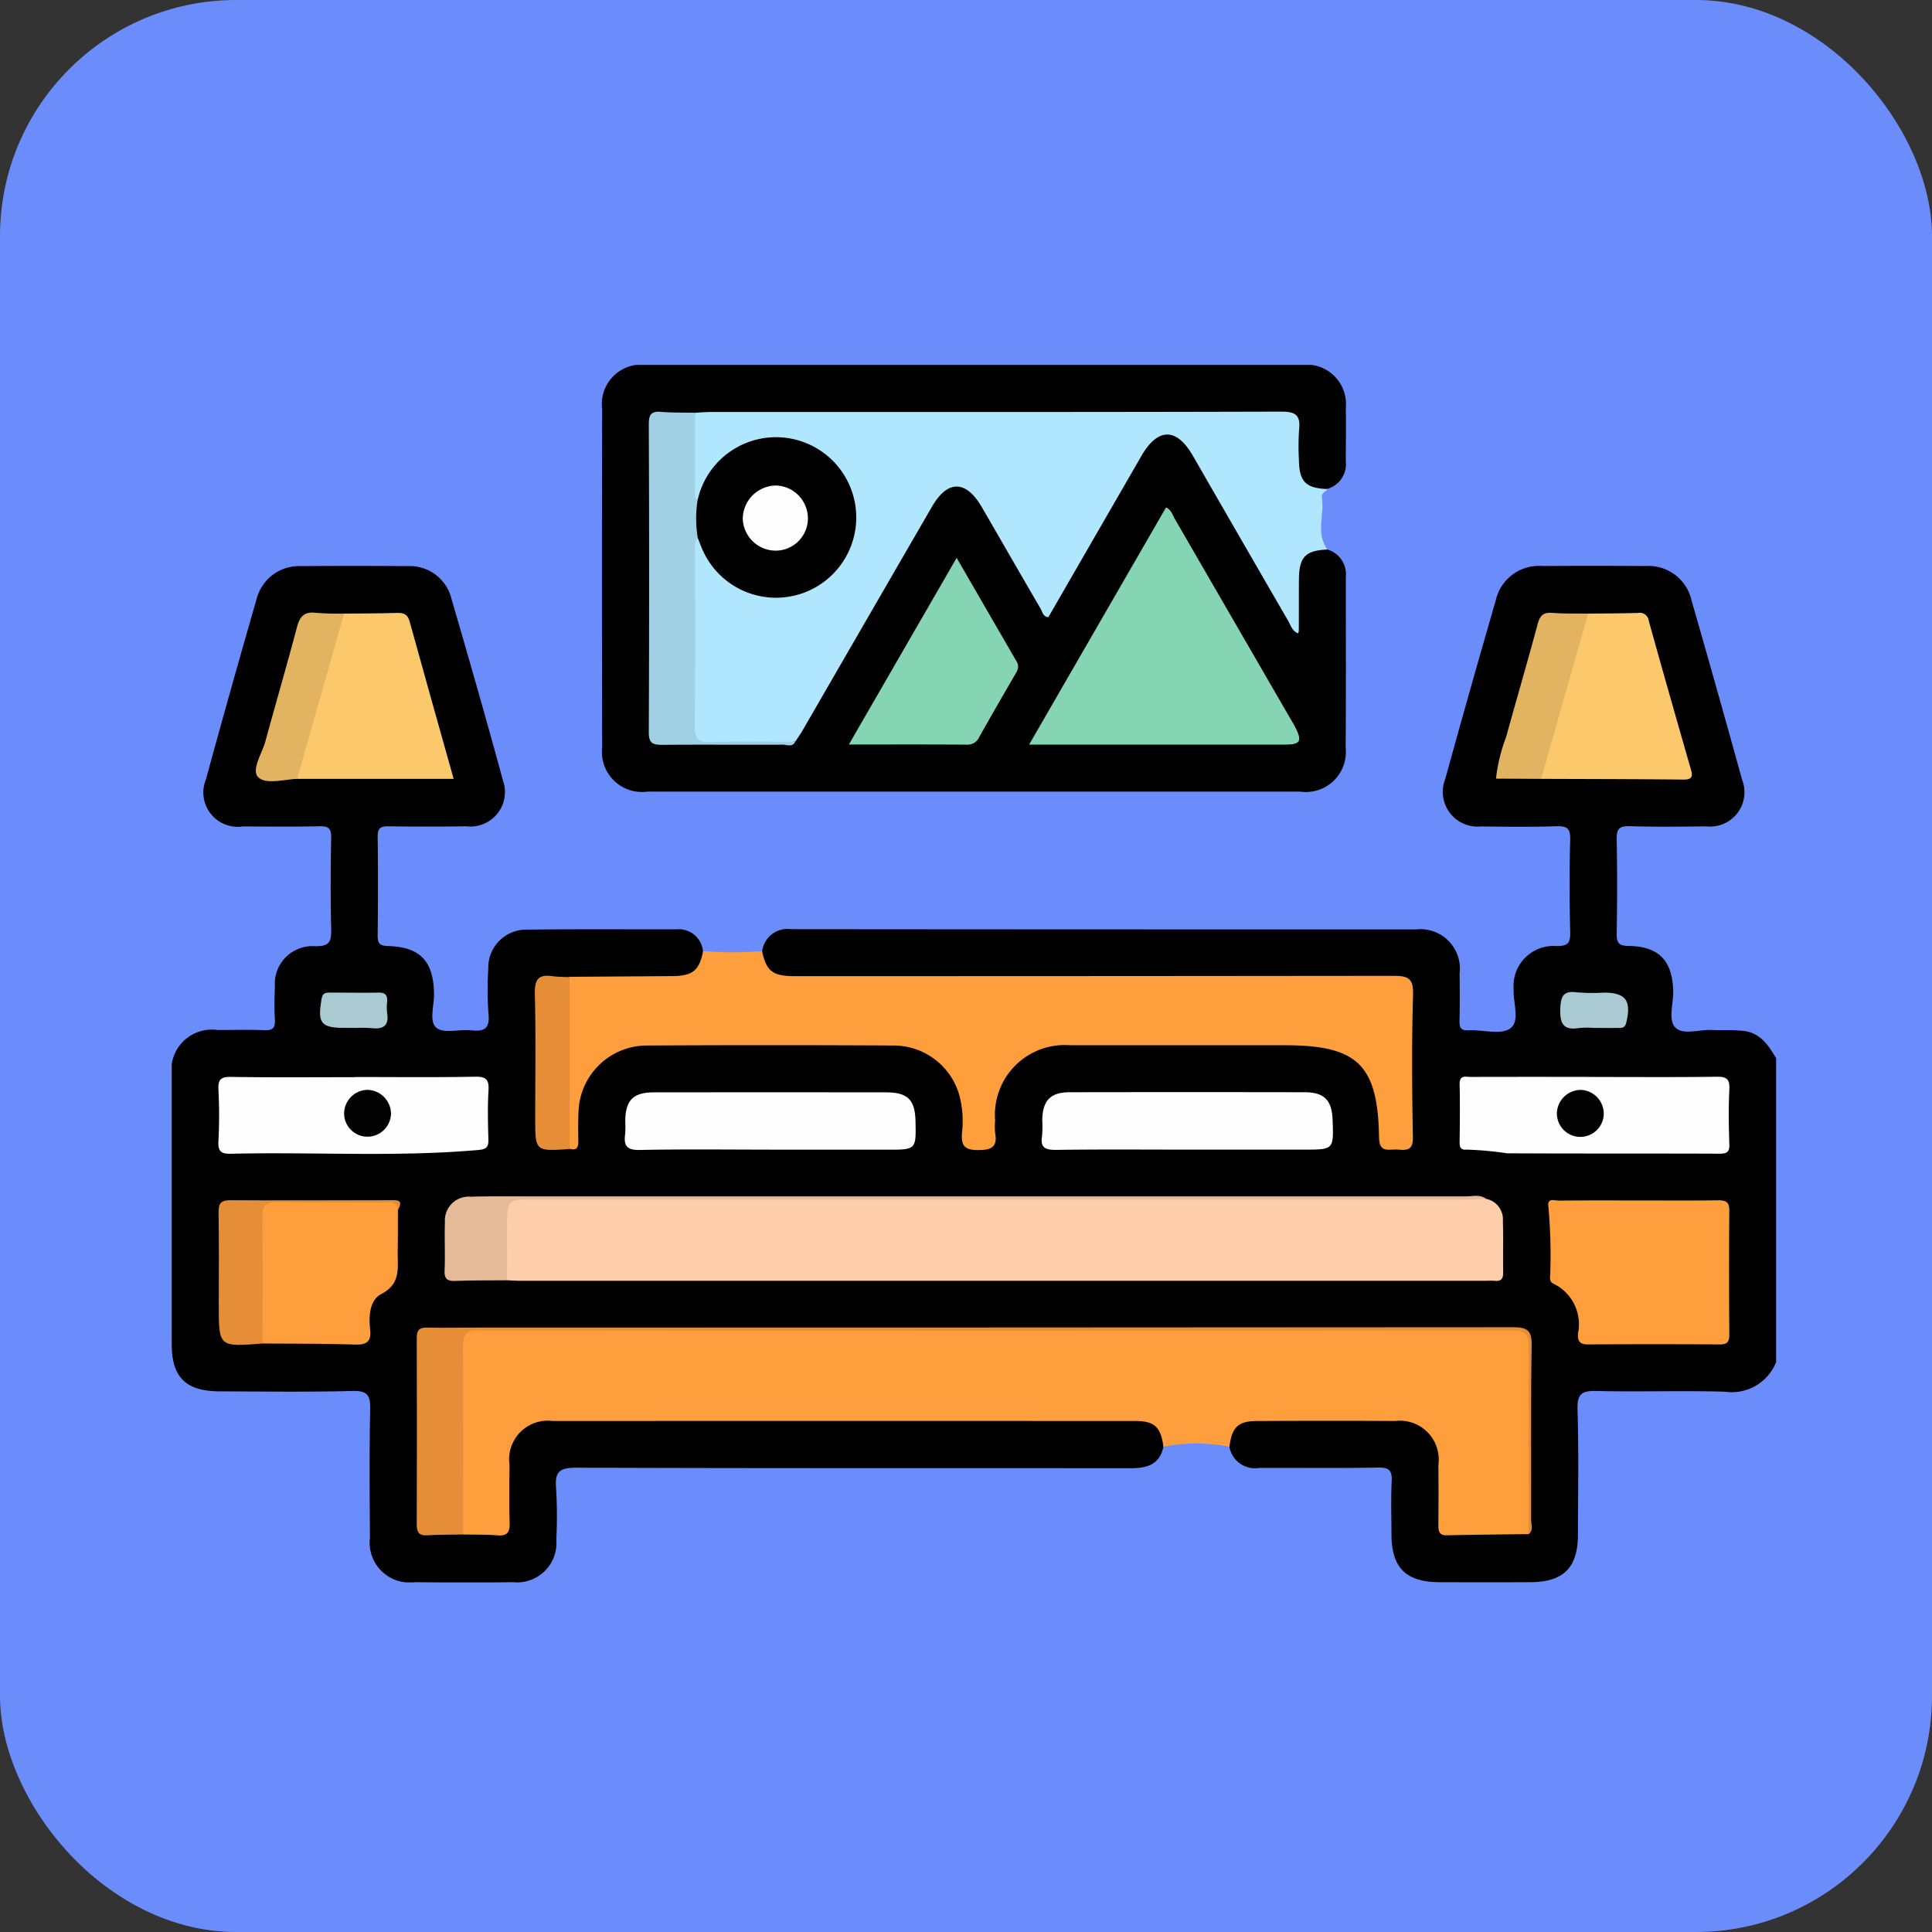 <svg xmlns="http://www.w3.org/2000/svg" xmlns:xlink="http://www.w3.org/1999/xlink" width="90" height="90" viewBox="0 0 90 90">
  <rect x="0" y="0" width="90" height="90" fill="#333333" stroke="none"/>
  <defs>
    <clipPath id="clip-path">
      <rect id="Rectangle_338655" data-name="Rectangle 338655" width="74.738" height="56.714" fill="none"/>
    </clipPath>
  </defs>
  <g id="_2" data-name="2" transform="translate(-228 -1106)">
    <rect id="Rectangle_338495" data-name="Rectangle 338495" width="90" height="90" rx="11" transform="translate(228 1106)" fill="#6b8dfc"/>
    <g id="Group_983361" data-name="Group 983361" transform="translate(236 1123)">
      <g id="Group_983360" data-name="Group 983360" clip-path="url(#clip-path)">
        <path id="Path_208531" data-name="Path 208531" d="M74.738,59.548a2.219,2.219,0,0,1-2.379,1.378c-1.992-.058-3.988.014-5.981-.033-.677-.016-.913.118-.891.854.06,1.943.024,3.89.019,5.835,0,1.545-.674,2.212-2.222,2.218q-2.115.009-4.231,0c-1.554-.006-2.224-.671-2.233-2.208,0-.827-.031-1.655.01-2.48.025-.5-.1-.662-.625-.652-1.847.035-3.7.008-5.544.017a1.208,1.208,0,0,1-1.391-.992c-.135-.788.14-1.2.906-1.342a7.378,7.378,0,0,1,1.309-.045c1.8,0,3.594-.012,5.391,0,1.592.013,2.3.73,2.319,2.328.01.753-.011,1.506.011,2.258.008.266.015.6.37.613a11.169,11.169,0,0,0,3.386-.107c.238-.239.181-.544.181-.83q.005-3.612,0-7.225c0-.863-.119-.987-.956-.988q-24.194,0-48.388,0c-.413,0-.826.025-1.24.031-.844.011-.927.086-.935.916-.014,1.484,0,2.967,0,4.451,0,.876,0,1.751,0,2.627,0,1.144.022,1.159,1.2,1.164.243,0,.487,0,.729.02.437-.032.875-.02,1.312-.019.457,0,.66-.212.665-.664.009-.778-.009-1.556.01-2.333A2.007,2.007,0,0,1,17.8,62.1q13.455-.023,26.91,0a2.833,2.833,0,0,1,.652.059c.721.169.967.565.834,1.332-.177.849-.787,1-1.536,1-8.61-.007-17.221.007-25.831-.025-.772,0-.988.2-.925.948a21.746,21.746,0,0,1,.011,2.406A1.833,1.833,0,0,1,15.907,69.8c-1.532.018-3.065.014-4.6,0a1.856,1.856,0,0,1-2.074-2.071c-.014-1.994-.028-3.989.01-5.983.012-.633-.108-.873-.815-.854-2.066.054-4.134.023-6.2.018C.654,60.9,0,60.257,0,58.705q0-6.238,0-12.476a1.889,1.889,0,0,1,2.137-2.152c.73,0,1.46-.023,2.189.008.4.017.5-.127.479-.5-.03-.509-.017-1.021,0-1.532A1.757,1.757,0,0,1,6.67,40.172c.711.022.773-.251.758-.83-.036-1.41-.027-2.821,0-4.231.007-.419-.124-.534-.534-.526-1.191.025-2.384.016-3.575.007A1.6,1.6,0,0,1,1.594,32.4q1.149-4.21,2.36-8.4A2.039,2.039,0,0,1,6.02,22.467q2.481-.02,4.962,0A2,2,0,0,1,13.034,24c.822,2.816,1.63,5.637,2.4,8.466a1.606,1.606,0,0,1-1.693,2.122c-1.216.014-2.433.017-3.648,0-.369-.006-.5.083-.5.477.022,1.532.019,3.065,0,4.6,0,.364.076.489.474.5,1.514.04,2.127.708,2.153,2.224.009.549-.248,1.3.116,1.59.346.277,1.069.053,1.62.112.609.066.869-.083.8-.763a15.417,15.417,0,0,1-.009-2.114,1.766,1.766,0,0,1,1.8-1.814c2.335-.028,4.67-.009,7-.015a1.128,1.128,0,0,1,1.2,1.027c.083.82-.344,1.321-1.26,1.387-.991.071-1.986.021-2.979.024-.654,0-1.308.018-1.961-.01-1.352.058-1.408-.248-1.4,1.464.008,1.6,0,3.2,0,4.807,0,1.342,0,1.342,1.314,1.3.238-.054.289-.226.288-.439,0-.268,0-.535,0-.8a3.362,3.362,0,0,1,3.506-3.552c1.774-.027,3.549-.006,5.324-.007,1.9,0,3.793.037,5.688-.01a3.462,3.462,0,0,1,3.732,3.718,3.378,3.378,0,0,0,.023.655c.039.344.264.432.563.432s.512-.117.547-.452c.027-.267.02-.534.023-.8a3.382,3.382,0,0,1,3.542-3.536c2.164-.024,4.328-.006,6.491-.006,1.556,0,3.112-.017,4.668.005a3.366,3.366,0,0,1,3.554,3.58q0,.292.007.584c0,.4.166.639.609.633.426-.006.529-.263.537-.619.012-.559.005-1.118.005-1.678,0-1.41,0-2.82,0-4.23,0-1-.042-1.036-1.019-1.037q-4.886-.006-9.773,0H29.648a5.118,5.118,0,0,1-1.163-.063,1.131,1.131,0,0,1-.981-1.349,1.19,1.19,0,0,1,1.35-1.033q14.561.014,29.121.01a1.837,1.837,0,0,1,2.019,2.046c.007.73.015,1.46-.005,2.189-.009.324.045.486.427.466.655-.034,1.477.226,1.926-.08.49-.334.134-1.208.17-1.844a1.86,1.86,0,0,1,2.012-2c.534,0,.633-.162.622-.654-.034-1.434-.039-2.871,0-4.305.015-.536-.161-.638-.654-.623-1.166.037-2.335.023-3.5.008a1.619,1.619,0,0,1-1.67-2.2q1.151-4.173,2.356-8.331a2.057,2.057,0,0,1,2.162-1.6q2.409-.015,4.817,0A2.056,2.056,0,0,1,70.8,24.074Q72,28.235,73.15,32.407a1.6,1.6,0,0,1-1.667,2.183c-1.192.014-2.385.029-3.576-.009-.5-.016-.6.153-.595.615q.041,2.189,0,4.379c-.007.429.08.58.551.586,1.427.017,2.056.7,2.081,2.127.01.576-.252,1.328.11,1.681s1.108.08,1.686.106c.51.023,1.026-.018,1.529.05.74.1,1.121.677,1.469,1.265Z" transform="translate(0 -13.095)"/>
        <path id="Path_208532" data-name="Path 208532" d="M81.871,8.6a1.2,1.2,0,0,1,.857,1.286c0,2.651.013,5.3-.007,7.952a1.864,1.864,0,0,1-2.112,2.039q-15.212,0-30.423,0a1.864,1.864,0,0,1-2.1-2.052q-.019-7.878,0-15.757A1.842,1.842,0,0,1,50.165,0q15.249-.009,30.5,0a1.836,1.836,0,0,1,2.062,2.006c.02.826,0,1.653,0,2.48a1.2,1.2,0,0,1-.855,1.288c-.959.193-1.4-.133-1.5-1.118-.052-.532-.013-1.068-.032-1.6a.527.527,0,0,0-.579-.588q-.437-.011-.874-.01H53.32c-.291,0-.583.01-.873-.018-.266.012-.533.015-.8.015-1.182,0-1.192.005-1.193,1.152q0,6.331,0,12.663c0,.218,0,.436.018.654a.5.5,0,0,0,.56.528c1.914.024,3.829.1,5.74-.017a1.09,1.09,0,0,0,.529-.573c1.98-3.4,3.938-6.814,5.91-10.219.036-.063.068-.129.106-.191.742-1.226,1.835-1.245,2.553-.019q.883,1.509,1.756,3.024c.374.644.716,1.309,1.167,1.991,1.016-1.6,1.853-3.212,2.789-4.767.54-.895,1.021-1.823,1.569-2.712.754-1.223,1.84-1.169,2.58.113,1.527,2.651,3.056,5.3,4.653,8.057.038-.873-.01-1.635.029-2.394.052-1,.49-1.333,1.46-1.151" transform="translate(-28.035 0)"/>
        <path id="Path_208533" data-name="Path 208533" d="M81.855,117.3c-1.262.018-2.525.027-3.787.057-.4.01-.415-.215-.412-.512.008-.924.01-1.848,0-2.773a1.807,1.807,0,0,0-2.007-2.041c-2.14-.013-4.281-.009-6.421,0-.9,0-1.189.285-1.306,1.2a7.747,7.747,0,0,0-3.075,0c-.12-.914-.409-1.2-1.309-1.2q-13.572-.006-27.144,0a1.8,1.8,0,0,0-2.008,2.039c-.01.9-.022,1.8.006,2.7.013.43-.1.627-.562.589-.532-.043-1.068-.03-1.6-.041a1.341,1.341,0,0,1-.236-.967c-.005-2.528-.011-5.055,0-7.582.005-.959.074-1.01,1.048-1.01H81.089c.838,0,.839,0,.84.808q0,4.01,0,8.02a1.3,1.3,0,0,1-.07.713" transform="translate(-18.651 -62.836)" fill="#fe9e3d"/>
        <path id="Path_208534" data-name="Path 208534" d="M58.1,5.268c.242-.012.484-.034.725-.034,8.865,0,17.73.008,26.594-.018.69,0,.887.2.816.849a11.594,11.594,0,0,0-.008,1.383c.012,1.029.316,1.34,1.334,1.374-.092.13-.3.188-.263.4.129.8-.3,1.664.261,2.42-1.023.038-1.322.345-1.331,1.381-.007.8,0,1.6-.006,2.408a.675.675,0,0,1-.033.116c-.277-.11-.344-.38-.463-.586Q83.5,11.116,81.284,7.266c-.762-1.319-1.634-1.308-2.4.025q-2.165,3.751-4.328,7.5c-.256-.021-.278-.251-.364-.4-.918-1.571-1.822-3.151-2.736-4.725-.738-1.271-1.595-1.279-2.322-.022q-3.028,5.229-6.05,10.461c-.1.166-.211.321-.316.482-1.474.161-2.953.033-4.43.069-.28.007-.367-.191-.419-.416a3.181,3.181,0,0,1-.052-.725q0-3.679,0-7.359a2.106,2.106,0,0,1,.127-.928c.457-.355.517.109.63.341a3.7,3.7,0,0,0,1.826,1.8,3.318,3.318,0,0,0,3.626-.485,3.251,3.251,0,0,0,1.2-3.388,3.4,3.4,0,0,0-2.49-2.7,3.5,3.5,0,0,0-4.171,1.962c-.113.224-.065.709-.58.525A8.551,8.551,0,0,1,58.1,5.268" transform="translate(-33.719 -3.041)" fill="#b0e7fe"/>
        <path id="Path_208535" data-name="Path 208535" d="M53.1,65.512c.2.932.492,1.162,1.524,1.162q13.938,0,27.875-.015c.7,0,.947.11.925.886-.065,2.212-.048,4.426-.007,6.639.011.613-.292.605-.707.569-.389-.034-.858.2-.87-.572-.055-3.384-1.006-4.288-4.384-4.288q-5,0-10,0a3.251,3.251,0,0,0-3.5,3.5,3.2,3.2,0,0,0,0,.583c.12.67-.182.8-.8.8s-.787-.2-.745-.791a4.685,4.685,0,0,0-.135-1.807A3.185,3.185,0,0,0,59.3,69.905q-5.8-.033-11.6,0a3.191,3.191,0,0,0-3.152,3.1c-.02.437-.015.875-.007,1.313.005.284-.036.5-.4.4a1.3,1.3,0,0,1-.234-.961q-.009-3.046,0-6.092a1.3,1.3,0,0,1,.234-.961q2.39-.016,4.78-.033c.945-.008,1.246-.254,1.434-1.163a17.872,17.872,0,0,0,2.751,0" transform="translate(-25.599 -38.201)" fill="#fe9e3d"/>
        <path id="Path_208536" data-name="Path 208536" d="M82.687,93.09a.977.977,0,0,1,.8,1.058c.03.777,0,1.555.014,2.333.006.3-.06.471-.4.431a3.122,3.122,0,0,0-.364,0H37.755c-.218,0-.436-.016-.654-.025-.408-.544-.227-1.174-.233-1.766-.022-2.078-.008-2.079,2.048-2.079q21.451,0,42.9,0a2.635,2.635,0,0,1,.869.048" transform="translate(-21.478 -54.247)" fill="#feceaa"/>
        <path id="Path_208537" data-name="Path 208537" d="M158.013,93.343c1.24,0,2.481.011,3.721-.007.366,0,.512.087.509.485-.018,1.921-.015,3.842,0,5.763,0,.336-.085.469-.445.466q-3.064-.021-6.128,0c-.4,0-.5-.156-.476-.516a2.093,2.093,0,0,0-1.139-2.311c-.236-.11-.144-.336-.152-.516a25.364,25.364,0,0,0-.086-3.057c-.076-.452.284-.3.479-.3,1.24-.013,2.48-.007,3.721-.007" transform="translate(-89.685 -54.421)" fill="#fe9e3d"/>
        <path id="Path_208538" data-name="Path 208538" d="M150.184,79.552c1.895,0,3.789.015,5.684-.011.466-.007.626.1.6.59-.043.848-.03,1.7,0,2.549.011.359-.1.446-.451.445-3.3-.013-6.607,0-9.91-.018a15.89,15.89,0,0,0-1.877-.172c-.261.028-.33-.093-.327-.336.01-.9.022-1.8,0-2.7-.013-.463.29-.35.532-.35q2.878-.007,5.757,0" transform="translate(-83.908 -46.382)" fill="#fefefe"/>
        <path id="Path_208539" data-name="Path 208539" d="M11.566,79.548c1.87,0,3.741.022,5.611-.014.529-.01.65.15.621.646-.044.75-.026,1.506-.005,2.258.01.35-.06.473-.462.509-3.829.338-7.666.085-11.5.176-.45.011-.644-.073-.614-.58a22.655,22.655,0,0,0,0-2.4c-.022-.464.1-.612.588-.6,1.918.031,3.837.013,5.756.013" transform="translate(-3.042 -46.377)" fill="#fefefe"/>
        <path id="Path_208540" data-name="Path 208540" d="M16.067,27.741c.825-.009,1.651-.007,2.475-.033.311-.01.487.07.577.394.67,2.427,1.354,4.849,2.052,7.338h-7.29c-.184-.23-.059-.464,0-.69.557-2.155,1.223-4.28,1.8-6.43.063-.236.129-.472.388-.577" transform="translate(-8.038 -16.156)" fill="#fbc86c"/>
        <path id="Path_208541" data-name="Path 208541" d="M16.118,93.813c0,.653,0,1.307-.009,1.96-.008.743.158,1.485-.761,1.961-.551.286-.591,1.033-.525,1.648.063.595-.172.728-.726.71-1.426-.048-2.854-.037-4.282-.05a1.266,1.266,0,0,1-.234-.892c-.008-1.6-.015-3.195,0-4.792.01-.925.064-.963,1.008-.963,1.67,0,3.34,0,5.01,0,.26,0,.657-.113.517.413" transform="translate(-5.582 -54.457)" fill="#fe9e3d"/>
        <path id="Path_208542" data-name="Path 208542" d="M155.076,27.743c.776-.009,1.552-.008,2.328-.033a.424.424,0,0,1,.5.375c.642,2.31,1.3,4.614,1.961,6.919.1.334.048.474-.35.47-2.208-.024-4.417-.025-6.625-.033-.184-.23-.059-.464,0-.69.557-2.155,1.223-4.281,1.8-6.43.063-.236.129-.472.388-.577" transform="translate(-89.096 -16.158)" fill="#fbc86c"/>
        <path id="Path_208543" data-name="Path 208543" d="M57.386,83.945c-2.019,0-4.038-.026-6.055.016-.6.013-.764-.185-.69-.729a5.918,5.918,0,0,0,.006-.655c.02-.945.378-1.3,1.342-1.3q5.4-.006,10.8,0c1.015,0,1.358.344,1.379,1.342.029,1.329.029,1.329-1.309,1.329H57.386" transform="translate(-29.52 -47.391)" fill="#fefefe"/>
        <path id="Path_208544" data-name="Path 208544" d="M103.968,83.944c-2.019,0-4.038-.017-6.056.012-.513.007-.785-.074-.686-.657a5.053,5.053,0,0,0,.008-.729c.018-.914.376-1.294,1.272-1.3q5.473-.009,10.945,0c.914,0,1.272.364,1.308,1.273.055,1.4.055,1.4-1.318,1.4h-5.472" transform="translate(-56.682 -47.39)" fill="#fefefe"/>
        <path id="Path_208545" data-name="Path 208545" d="M79.167,117.165c0-2.894-.016-5.789.007-8.684.005-.572-.105-.8-.749-.8q-24.082.026-48.165,0c-.588,0-.738.18-.733.746.025,2.919.012,5.838.012,8.757-.558.011-1.117.006-1.674.038-.395.023-.49-.149-.489-.515q.017-4.34,0-8.679c0-.4.15-.492.514-.482.753.019,1.507,0,2.261,0q24.142,0,48.284-.017c.7,0,.89.158.878.869-.046,2.7-.015,5.4-.025,8.1,0,.222.128.486-.119.672" transform="translate(-15.963 -62.702)" fill="#e58e37"/>
        <path id="Path_208546" data-name="Path 208546" d="M78.984,93c-.316.01-.631.027-.947.027H34.474c-1,0-1.071.068-1.078,1.066-.006.9,0,1.8,0,2.7-.8.008-1.6,0-2.4.031-.359.012-.527-.07-.51-.477.031-.752-.01-1.507.015-2.26A1.111,1.111,0,0,1,31.7,92.9c.874-.026,1.749-.015,2.624-.015q21.871,0,43.743,0c.306,0,.632-.1.92.1" transform="translate(-17.775 -54.153)" fill="#e5ba99"/>
        <path id="Path_208547" data-name="Path 208547" d="M152.267,27.733l-1.893,6.658q-.148.52-.293,1.04l-2.105-.011a7.791,7.791,0,0,1,.472-1.938c.48-1.751.995-3.493,1.464-5.246.106-.4.255-.572.684-.538.554.044,1.114.027,1.672.036" transform="translate(-86.287 -16.148)" fill="#e2b461"/>
        <path id="Path_208548" data-name="Path 208548" d="M13.509,27.722,11.616,34.38q-.148.52-.293,1.04c-.628.028-1.47.278-1.819-.084-.326-.337.188-1.106.344-1.681.482-1.773,1-3.537,1.469-5.314.133-.508.355-.72.887-.655a12.972,12.972,0,0,0,1.306.036" transform="translate(-5.48 -16.138)" fill="#e2b461"/>
        <path id="Path_208549" data-name="Path 208549" d="M13.586,93.778c-.055-.381-.346-.335-.61-.335-1.693,0-3.387.014-5.08-.009-.476-.006-.625.149-.62.623.021,1.984.008,3.967.008,5.951-2.043.164-2.043.164-2.043-1.8,0-1.43.016-2.861-.009-4.291-.008-.436.1-.587.562-.583,2.473.018,4.946,0,7.419,0,.3,0,.664-.049.374.446" transform="translate(-3.05 -54.423)" fill="#e58e37"/>
        <path id="Path_208550" data-name="Path 208550" d="M42.2,68.3v8.015c-1.606.112-1.606.112-1.606-1.432,0-1.934.031-3.87-.017-5.8-.016-.665.168-.919.828-.816a6.89,6.89,0,0,0,.795.037" transform="translate(-23.662 -39.791)" fill="#e58e37"/>
        <path id="Path_208551" data-name="Path 208551" d="M18.168,71.775h-.437c-1.12,0-1.283-.219-1.085-1.352.048-.273.182-.293.392-.292.753,0,1.507.014,2.259,0,.337-.008.424.145.4.44a2.187,2.187,0,0,0,0,.509c.1.6-.183.772-.732.705a6.755,6.755,0,0,0-.8-.005" transform="translate(-9.664 -40.892)" fill="#a9cad1"/>
        <path id="Path_208552" data-name="Path 208552" d="M156.7,71.742a4.235,4.235,0,0,0-.655.005c-.7.113-.913-.142-.893-.859.018-.621.133-.895.8-.8a8.871,8.871,0,0,0,1.237.011c1.017,0,1.285.379,1.037,1.4-.07.289-.253.241-.435.244-.364.007-.729,0-1.093,0" transform="translate(-90.469 -40.859)" fill="#a9cad1"/>
        <path id="Path_208553" data-name="Path 208553" d="M95.8,26.969c2.169-3.758,4.274-7.405,6.38-11.052.243.113.3.339.4.522q2.754,4.752,5.5,9.507c.049.084.1.167.142.254.3.609.2.767-.472.768q-3.607.005-7.215,0Z" transform="translate(-55.861 -9.281)" fill="#85d4b4"/>
        <path id="Path_208554" data-name="Path 208554" d="M75.659,30.26l5.023-8.7c.964,1.666,1.88,3.253,2.8,4.837.133.23.037.407-.078.6q-.841,1.444-1.665,2.9a.585.585,0,0,1-.562.365c-1.793-.013-3.586-.006-5.519-.006" transform="translate(-44.118 -12.573)" fill="#85d4b4"/>
        <path id="Path_208555" data-name="Path 208555" d="M55.591,11.115c-.188.176-.127.406-.127.618,0,2.717.015,5.435-.016,8.152-.007.6.194.739.751.725,1.309-.035,2.62-.011,3.931-.011-.137.273-.387.136-.579.138-1.868.01-3.737-.009-5.606.008-.437,0-.641-.059-.638-.579q.031-7.171,0-14.342c0-.42.079-.632.554-.592.53.045,1.065.031,1.6.043,0,1.131,0,2.262,0,3.393,0,.233-.071.485.114.691a2.507,2.507,0,0,1,.012,1.757" transform="translate(-31.084 -3.047)" fill="#9fd0e4"/>
        <path id="Path_208556" data-name="Path 208556" d="M58.675,12.868a5.426,5.426,0,0,1-.012-1.757,3.739,3.739,0,1,1,.259,2.362c-.09-.2-.165-.4-.247-.605" transform="translate(-34.168 -4.8)"/>
        <path id="Path_208557" data-name="Path 208557" d="M156.966,82.163a1.092,1.092,0,0,1-2.182-.116,1.123,1.123,0,0,1,1.114-1.039,1.111,1.111,0,0,1,1.067,1.155" transform="translate(-90.257 -47.237)" fill="#020202"/>
        <path id="Path_208558" data-name="Path 208558" d="M20.361,83.188a1.088,1.088,0,0,1-1.1-1.036,1.109,1.109,0,0,1,1.076-1.146,1.121,1.121,0,0,1,1.107,1.121,1.1,1.1,0,0,1-1.081,1.061" transform="translate(-11.23 -47.236)" fill="#020202"/>
        <path id="Path_208559" data-name="Path 208559" d="M63.808,14.984a1.565,1.565,0,0,1,1.557-1.51,1.534,1.534,0,0,1,1.477,1.574,1.505,1.505,0,0,1-1.505,1.46,1.537,1.537,0,0,1-1.53-1.525" transform="translate(-37.207 -7.857)" fill="#fdfdfd"/>
      </g>
    </g>
  </g>
</svg>
